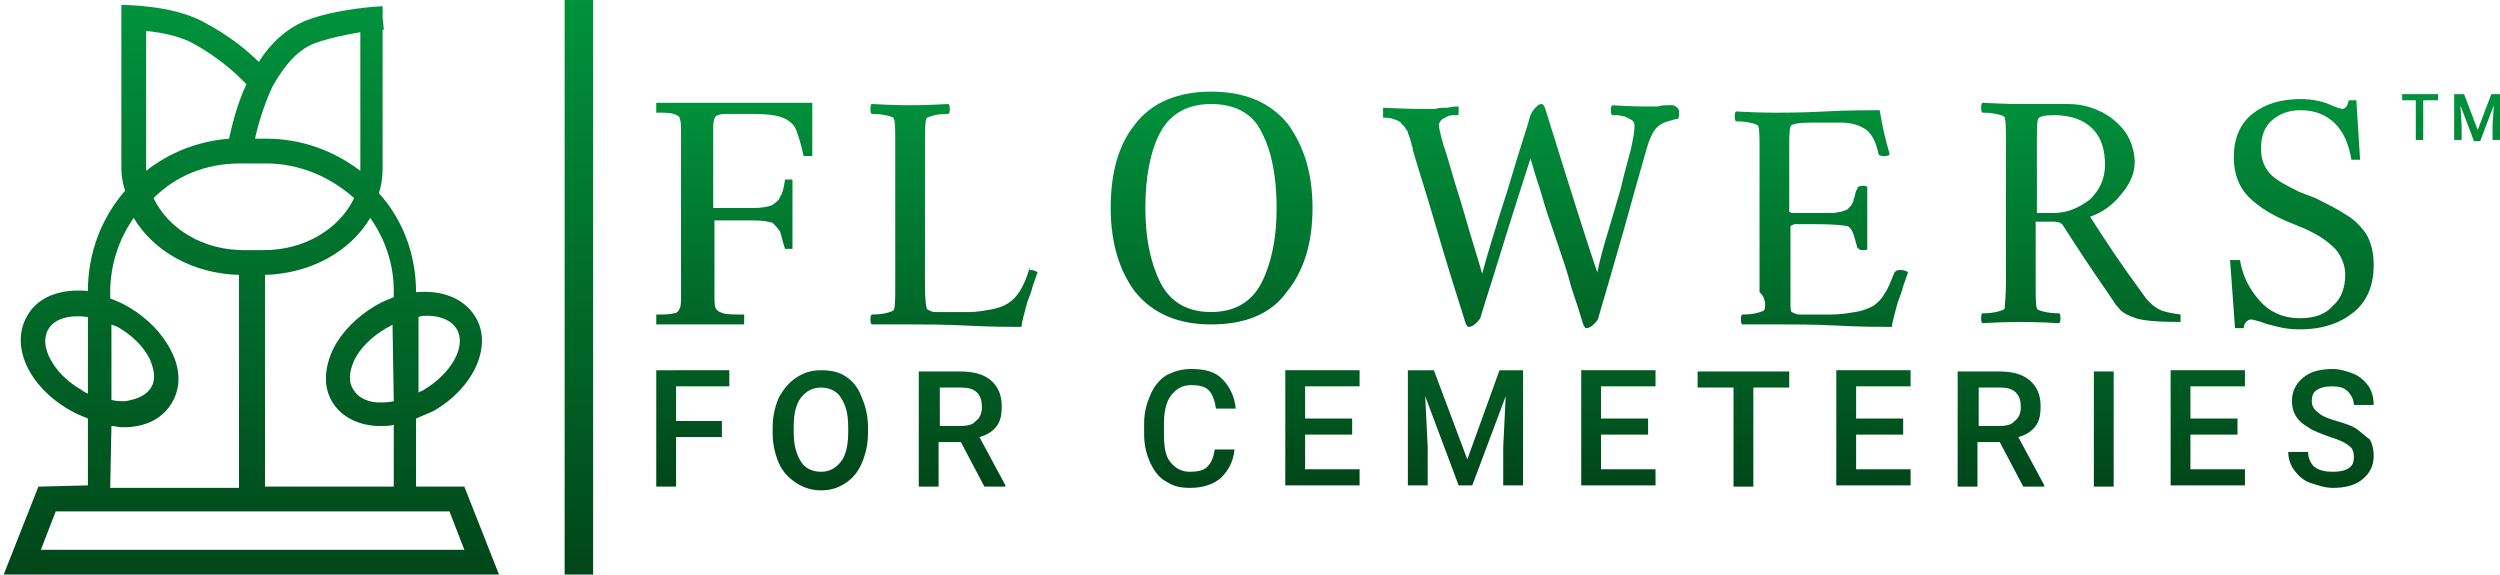 <?xml version="1.0" encoding="utf-8"?>
<!-- Generator: Adobe Illustrator 22.1.0, SVG Export Plug-In . SVG Version: 6.00 Build 0)  -->
<svg version="1.1" id="Слой_1" xmlns="http://www.w3.org/2000/svg" xmlns:xlink="http://www.w3.org/1999/xlink" x="0px" y="0px"
	 viewBox="0 0 201.9 46.4" style="enable-background:new 0 0 201.9 46.4;" xml:space="preserve">
<style type="text/css">
	.st0{fill:url(#SVGID_1_);}
	.st1{fill:url(#SVGID_2_);}
	.st2{fill:url(#SVGID_3_);}
</style>
<linearGradient id="SVGID_1_" gradientUnits="userSpaceOnUse" x1="46.75" y1="718.8" x2="46.75" y2="765.2" gradientTransform="matrix(1 0 0 1 0 -718.8)">
	<stop  offset="0" style="stop-color:#00923C"/>
	<stop  offset="1" style="stop-color:#004619"/>
</linearGradient>
<rect x="45.6" class="st0" width="2.3" height="46.4"/>
<g>
	<g>
		
			<linearGradient id="SVGID_2_" gradientUnits="userSpaceOnUse" x1="127.45" y1="726.264" x2="127.45" y2="758.244" gradientTransform="matrix(1 0 0 1 0 -718.8)">
			<stop  offset="0" style="stop-color:#00923C"/>
			<stop  offset="1" style="stop-color:#004619"/>
		</linearGradient>
		<path class="st1" d="M53,39.3h1.6v-4h3.7V34h-3.7v-2.8h4.3v-1.3H53V39.3L53,39.3z M68.3,30.4c-0.6-0.4-1.3-0.5-2-0.5
			c-0.8,0-1.4,0.2-2,0.6s-1,0.9-1.4,1.6c-0.3,0.7-0.5,1.5-0.5,2.4V35c0,0.9,0.2,1.7,0.5,2.4s0.8,1.2,1.4,1.6c0.6,0.4,1.3,0.6,2,0.6
			c0.8,0,1.4-0.2,2-0.6s1-0.9,1.3-1.6s0.5-1.5,0.5-2.4v-0.5c0-0.9-0.2-1.7-0.5-2.4C69.3,31.3,68.9,30.8,68.3,30.4z M68.5,34.9
			c0,1.1-0.2,1.9-0.6,2.4s-0.9,0.8-1.6,0.8s-1.3-0.3-1.6-0.8c-0.4-0.6-0.6-1.4-0.6-2.4v-0.5c0-1,0.2-1.8,0.6-2.3s0.9-0.8,1.6-0.8
			s1.3,0.3,1.6,0.8c0.4,0.6,0.6,1.3,0.6,2.4V34.9z M80.5,34.4c0.3-0.4,0.4-0.9,0.4-1.6c0-0.9-0.3-1.6-0.9-2.1S78.6,30,77.5,30h-3.3
			v9.3h1.6v-3.6h1.8l1.9,3.6h1.7v-0.1l-2.1-3.9C79.8,35.1,80.2,34.8,80.5,34.4z M77.6,34.4h-1.7v-3.1h1.7c0.6,0,1,0.1,1.3,0.4
			s0.4,0.7,0.4,1.2s-0.2,0.9-0.5,1.1C78.6,34.3,78.1,34.4,77.6,34.4z M83.1,21.8c-0.4,1.3-0.9,2.2-1.7,2.7c-0.3,0.2-0.8,0.4-1.4,0.5
			s-1.1,0.2-1.7,0.2h-1.5c-0.6,0-1.1,0-1.3,0c-0.2,0-0.4-0.1-0.6-0.2c-0.1-0.1-0.2-0.7-0.2-1.9V11.6c0-1,0-1.6,0.1-2
			c0-0.1,0.3-0.2,0.7-0.3s0.8-0.1,1.1-0.1c0.1-0.1,0.1-0.2,0.1-0.4s0-0.3-0.1-0.4c-1.8,0.1-2.8,0.1-3.1,0.1c-0.3,0-1.3,0-3.1-0.1
			c-0.1,0.1-0.1,0.2-0.1,0.4s0,0.3,0.1,0.4c0.3,0,0.6,0,1.1,0.1s0.7,0.2,0.7,0.3c0.1,0.3,0.1,0.9,0.1,2V23c0,1,0,1.7-0.1,2
			c0,0.1-0.3,0.2-0.7,0.3c-0.5,0.1-0.8,0.1-1.1,0.1c-0.1,0.1-0.1,0.2-0.1,0.4c0,0.2,0,0.3,0.1,0.4c0.3,0,0.8,0,1.5,0s1.2,0,1.6,0
			c1.2,0,2.8,0,4.7,0.1s3.4,0.1,4.3,0.1c0-0.3,0.1-0.6,0.2-1s0.2-0.8,0.3-1.1c0.1-0.3,0.3-0.7,0.4-1.2c0.2-0.5,0.3-0.9,0.4-1.1
			C83.7,21.9,83.5,21.8,83.1,21.8C83.3,21.6,83.1,21.6,83.1,21.8z M134.7,8.5c-0.3,0-0.5,0-0.8,0.1c-0.2,0-0.6,0-0.9,0
			s-1.2,0-2.8-0.1c-0.1,0.1-0.1,0.2-0.1,0.4s0,0.3,0.1,0.4c0.1,0,0.2,0,0.4,0s0.4,0.1,0.6,0.1c0.2,0.1,0.4,0.2,0.6,0.3
			c0.2,0.2,0.2,0.3,0.2,0.5c0,0.4-0.1,1-0.3,1.9c-0.3,1.1-0.6,2.2-0.8,3.1c-0.3,1-0.6,2.1-1,3.4S129.2,21,129,22
			c-0.5-1.4-1.9-5.8-4.2-13.2c-0.1-0.3-0.2-0.4-0.3-0.4c-0.2,0-0.3,0.1-0.5,0.3s-0.3,0.4-0.4,0.6c-0.2,0.8-0.9,2.8-1.8,5.9
			c-1,3.1-1.7,5.4-2.1,6.9c-0.3-1.1-0.9-2.9-1.6-5.4c-0.8-2.5-1.2-4.1-1.5-4.9c-0.3-1-0.4-1.6-0.4-1.7s0.1-0.3,0.2-0.4
			c0.1-0.1,0.3-0.2,0.5-0.3s0.4-0.1,0.5-0.1s0.3,0,0.3,0c0.1,0,0.1-0.1,0.1-0.3s0-0.4,0-0.4c-0.2,0-0.5,0-0.9,0.1
			c-0.4,0-0.7,0-1,0.1c-0.3,0-0.6,0-1,0c-0.1,0-1.2,0-3.2-0.1c0,0,0,0.2,0,0.4s0,0.4,0,0.4c0.2,0,0.5,0,0.8,0.1s0.6,0.2,0.7,0.4
			c0.1,0.1,0.1,0.1,0.2,0.2c0.1,0.1,0.1,0.2,0.2,0.3s0.1,0.2,0.1,0.2c0,0.1,0.1,0.2,0.1,0.3c0.1,0.2,0.1,0.3,0.1,0.3
			c0,0.1,0.1,0.2,0.1,0.4c0.1,0.2,0.1,0.3,0.1,0.4c0.3,1.1,1,3.2,1.9,6.3s1.7,5.6,2.3,7.5c0,0.1,0.1,0.2,0.1,0.3
			c0.1,0.1,0.1,0.2,0.2,0.2c0.2,0,0.4-0.1,0.6-0.3c0.2-0.2,0.4-0.4,0.4-0.6c0.5-1.6,1.2-3.8,2-6.4s1.5-4.7,2-6.3c0,0,0.1,0.3,0.3,1
			c0.2,0.7,0.5,1.5,0.8,2.6c0.3,1,0.7,2.1,1.1,3.3c0.4,1.2,0.8,2.3,1.1,3.5c0.4,1.2,0.7,2.1,0.9,2.8c0,0.1,0.1,0.2,0.1,0.3
			c0.1,0.1,0.1,0.2,0.2,0.2c0.2,0,0.4-0.1,0.6-0.3c0.2-0.2,0.4-0.4,0.4-0.6c0.5-1.7,1.2-4.1,2-6.9c0.8-2.9,1.4-5,1.8-6.4
			c0.3-1.1,0.6-1.7,0.9-2c0.2-0.2,0.5-0.4,0.9-0.5s0.6-0.2,0.8-0.2c0,0,0.1-0.1,0.1-0.3s0-0.4,0-0.4C135.3,8.4,135,8.5,134.7,8.5z
			 M142.5,25c0,0.1-0.3,0.2-0.7,0.3c-0.5,0.1-0.8,0.1-1.1,0.1c-0.1,0.1-0.1,0.2-0.1,0.4c0,0.2,0,0.3,0.1,0.4c0.3,0,0.8,0,1.5,0
			s1.2,0,1.6,0c1.2,0,2.8,0,4.7,0.1s3.4,0.1,4.3,0.1c0-0.3,0.1-0.6,0.2-1s0.2-0.8,0.3-1.1c0.1-0.3,0.3-0.7,0.4-1.2
			c0.2-0.5,0.3-0.9,0.4-1.1c-0.1-0.1-0.3-0.2-0.7-0.2c-0.2,0-0.3,0.1-0.4,0.2c-0.3,0.7-0.5,1.3-0.8,1.7c-0.2,0.4-0.5,0.7-0.9,1
			c-0.4,0.2-0.8,0.4-1.5,0.5c-0.6,0.1-1.2,0.2-1.9,0.2h-1.3c-0.6,0-1.1,0-1.3,0s-0.4-0.1-0.6-0.2c-0.1-0.1-0.1-0.3-0.1-0.7
			c0-0.4,0-0.8,0-1.1v-5.1c0,0,0-0.1,0.1-0.1s0.1-0.1,0.3-0.1c0.1,0,0.2,0,0.3,0s0.2,0,0.4,0s0.3,0,0.4,0h0.4c1.6,0,2.6,0.1,2.8,0.2
			c0.1,0.1,0.2,0.2,0.3,0.4c0.1,0.2,0.2,0.6,0.4,1.3c0.1,0.1,0.2,0.2,0.4,0.2s0.4,0,0.4-0.1v-5c-0.1-0.1-0.2-0.1-0.4-0.1
			s-0.4,0.1-0.4,0.2c0,0.1,0,0.1-0.1,0.2c-0.1,0.3-0.1,0.5-0.2,0.7c0,0.2-0.1,0.3-0.2,0.5c-0.1,0.1-0.2,0.2-0.3,0.3
			c-0.1,0.1-0.3,0.1-0.5,0.2c-0.2,0-0.4,0.1-0.7,0.1c-0.2,0-0.6,0-1,0h-1.4c-0.3,0-0.6,0-0.8,0s-0.3-0.1-0.3-0.1v-5
			c0-0.9,0-1.6,0.1-1.9c0.1-0.2,0.7-0.3,1.8-0.3h2.3c0.8,0,1.4,0.2,1.9,0.5s0.9,1,1.1,2c0,0.1,0.1,0.2,0.4,0.2c0.2,0,0.4,0,0.5-0.1
			c0-0.2-0.2-0.7-0.4-1.6c-0.2-0.8-0.3-1.5-0.4-2c-1,0-2.5,0-4.4,0.1s-3.3,0.1-4.1,0.1c-0.3,0-1.3,0-3.1-0.1
			c-0.1,0.1-0.1,0.2-0.1,0.4s0,0.3,0.1,0.4c0.3,0,0.6,0,1.1,0.1s0.7,0.2,0.7,0.3c0.1,0.3,0.1,0.9,0.1,2v11.4
			C142.6,24,142.6,24.7,142.5,25z M176.1,25.8c0-0.2,0-0.3,0-0.4c-0.7-0.1-1.3-0.2-1.7-0.4c-0.4-0.2-0.9-0.6-1.3-1.2
			c-1.7-2.3-3.1-4.4-4.3-6.3c0.9-0.3,1.8-0.9,2.5-1.8c0.7-0.8,1.1-1.7,1.1-2.6c0-0.7-0.2-1.4-0.5-2s-0.8-1.1-1.3-1.5
			s-1.1-0.7-1.7-0.9s-1.2-0.3-1.9-0.3c-0.6,0-1.3,0-2.1,0s-1.4,0-1.7,0s-1.3,0-3.1-0.1C160,8.4,160,8.5,160,8.7s0,0.3,0.1,0.4
			c0.3,0,0.6,0,1.1,0.1s0.7,0.2,0.7,0.3c0.1,0.3,0.1,0.9,0.1,2v11.4c0,1.1-0.1,1.7-0.1,2c0,0.1-0.3,0.2-0.7,0.3
			c-0.5,0.1-0.8,0.1-1.1,0.1c-0.1,0.1-0.1,0.2-0.1,0.4c0,0.2,0,0.3,0.1,0.4c1.8-0.1,2.8-0.1,3.1-0.1s1.3,0,3.1,0.1
			c0.1-0.1,0.1-0.2,0.1-0.4c0-0.2,0-0.3-0.1-0.4c-0.3,0-0.6,0-1.1-0.1s-0.7-0.2-0.7-0.3c-0.1-0.3-0.1-0.9-0.1-2v-5h1.4
			c0.4,0,0.7,0.1,0.8,0.3c0.8,1.2,1.6,2.5,2.5,3.8s1.5,2.2,1.7,2.5c0.1,0.2,0.3,0.3,0.4,0.5c0.3,0.3,0.7,0.5,1.3,0.7
			s1.8,0.3,3.5,0.3C176.1,26.1,176.1,26,176.1,25.8z M165.9,17.2h-1.4v-5.6c0-1.1,0-1.8,0.1-2s0.5-0.3,1.3-0.3
			c1.4,0,2.4,0.4,3.1,1.1c0.7,0.7,1,1.7,1,2.9c0,1.1-0.4,2-1.2,2.8C167.9,16.8,166.9,17.2,165.9,17.2z M63,18.7
			c0.1,0.3,0.2,0.8,0.4,1.4H64v-5.6h-0.6c-0.1,0.7-0.2,1.1-0.4,1.4c-0.1,0.3-0.4,0.5-0.7,0.7c-0.3,0.1-0.8,0.2-1.5,0.2h-3.2v-6.6
			c0-0.4,0.1-0.7,0.2-0.8c0.1-0.1,0.4-0.2,0.8-0.2h2.3c1,0,1.8,0.1,2.3,0.3s0.9,0.5,1.1,1s0.4,1.2,0.6,2.1h0.7V8.3H53v0.8
			c0.7,0,1.1,0,1.4,0.1c0.3,0.1,0.5,0.2,0.5,0.4C55,9.8,55,10.2,55,10.7v13.1c0,0.5,0,0.9-0.1,1.1s-0.2,0.4-0.5,0.4
			c-0.3,0.1-0.8,0.1-1.4,0.1v0.8h7.1v-0.8c-0.8,0-1.4,0-1.7-0.1s-0.5-0.2-0.6-0.4c-0.1-0.2-0.1-0.6-0.1-1.1v-6h3.2
			c0.7,0,1.2,0.1,1.5,0.2C62.6,18.2,62.8,18.4,63,18.7z M106,16.8c0-2.8-0.7-5-2-6.8c-1.4-1.7-3.4-2.6-6.2-2.6
			c-2.7,0-4.8,0.9-6.1,2.6c-1.4,1.7-2,4-2,6.8s0.7,5.1,2,6.8c1.4,1.7,3.4,2.6,6.1,2.6s4.8-0.8,6.1-2.6C105.3,21.9,106,19.6,106,16.8
			z M101.9,22.8c-0.8,1.6-2.2,2.4-4.1,2.4s-3.3-0.8-4.1-2.4c-0.8-1.6-1.2-3.6-1.2-6c0-2.5,0.4-4.6,1.2-6.1c0.8-1.5,2.2-2.3,4.1-2.3
			c2,0,3.4,0.8,4.1,2.3c0.8,1.5,1.2,3.6,1.2,6.1C103.1,19.2,102.7,21.2,101.9,22.8z M189.4,17.3c-0.6-0.4-1.4-0.8-2.4-1.3l-1.3-0.5
			c-1-0.5-1.8-0.9-2.3-1.4s-0.8-1.2-0.8-2.1c0-1,0.3-1.8,0.9-2.3s1.3-0.8,2.3-0.8c1.2,0,2.1,0.4,2.8,1.1c0.7,0.7,1.1,1.7,1.3,2.9
			h0.7l-0.3-4.8h-0.6c-0.1,0.2-0.1,0.4-0.2,0.5s-0.2,0.2-0.3,0.2s-0.4-0.1-0.7-0.2c-0.8-0.4-1.7-0.6-2.7-0.6c-1.6,0-2.9,0.4-3.9,1.2
			s-1.5,2-1.5,3.5c0,1.3,0.4,2.4,1.2,3.2s1.9,1.5,3.4,2.1l1.2,0.5c1.1,0.5,1.8,1,2.4,1.6c0.5,0.6,0.8,1.3,0.8,2.1c0,1-0.3,1.9-1,2.5
			c-0.6,0.7-1.5,1-2.7,1c-1.3,0-2.4-0.5-3.2-1.4s-1.4-2-1.6-3.3h-0.8l0.4,5.5h0.7c0-0.2,0.1-0.4,0.2-0.5s0.2-0.2,0.4-0.2
			s0.4,0.1,0.8,0.2c0.5,0.2,1,0.3,1.4,0.4s1,0.2,1.7,0.2c1.9,0,3.3-0.5,4.4-1.4s1.6-2.2,1.6-3.8c0-1-0.2-1.8-0.6-2.5
			C190.6,18.2,190.1,17.7,189.4,17.3z M194,8.1h1.1v3.2h0.6V8.1h1.2V7.6H194V8.1L194,8.1z M201.2,7.6l-1.1,2.9L199,7.6h-0.8v3.7h0.6
			v-1.2l-0.1-1.6l1.1,2.9h0.5l1.1-2.9l-0.1,1.6v1.2h0.6V7.6H201.2z M94.6,31.9c0.4-0.5,0.9-0.8,1.6-0.8c0.6,0,1.1,0.1,1.4,0.4
			s0.5,0.8,0.6,1.5h1.6c-0.1-1-0.5-1.8-1.1-2.4s-1.4-0.8-2.5-0.8c-0.8,0-1.4,0.2-2,0.5c-0.6,0.4-1,0.9-1.3,1.6s-0.5,1.4-0.5,2.3v0.9
			c0,0.9,0.2,1.6,0.5,2.3c0.3,0.6,0.7,1.2,1.3,1.5c0.6,0.4,1.2,0.5,1.9,0.5c1.1,0,1.9-0.3,2.5-0.8c0.6-0.6,1-1.3,1.1-2.3h-1.6
			c-0.1,0.7-0.3,1.1-0.6,1.4c-0.3,0.3-0.8,0.4-1.4,0.4c-0.7,0-1.2-0.3-1.6-0.8S94,36,94,35v-0.8C94,33.2,94.2,32.4,94.6,31.9z
			 M105.4,35.1h3.8v-1.3h-3.8v-2.6h4.4v-1.3h-6v9.3h6v-1.3h-4.4V35.1z M118.5,37.1l-2.7-7.2h-2.1v9.3h1.6v-3.1l-0.2-4.1l2.7,7.2h1.1
			l2.7-7.2l-0.2,4.1v3.1h1.6v-9.3h-1.9L118.5,37.1z M129.3,35.1h3.8v-1.3h-3.8v-2.6h4.4v-1.3h-6v9.3h6v-1.3h-4.4V35.1z M137.1,31.3
			h2.9v8h1.6v-8h2.9V30h-7.4V31.3z M149.9,35.1h3.8v-1.3h-3.8v-2.6h4.4v-1.3h-6v9.3h6v-1.3h-4.4V35.1z M164.4,34.4
			c0.3-0.4,0.4-0.9,0.4-1.6c0-0.9-0.3-1.6-0.9-2.1s-1.4-0.7-2.5-0.7h-3.3v9.3h1.6v-3.6h1.8l1.9,3.6h1.7v-0.1l-2.1-3.9
			C163.7,35.1,164.1,34.8,164.4,34.4z M161.5,34.4h-1.7v-3.1h1.7c0.6,0,1,0.1,1.3,0.4s0.4,0.7,0.4,1.2s-0.2,0.9-0.5,1.1
			C162.5,34.3,162,34.4,161.5,34.4z M169.1,39.3h1.6V30h-1.6V39.3z M176.9,35.1h3.8v-1.3h-3.8v-2.6h4.4v-1.3h-6v9.3h6v-1.3h-4.4
			V35.1z M190.4,34.7c-0.4-0.3-1-0.5-1.7-0.7s-1.2-0.4-1.5-0.7c-0.3-0.2-0.5-0.5-0.5-0.9s0.1-0.7,0.4-0.9c0.3-0.2,0.7-0.3,1.2-0.3
			c0.6,0,1,0.1,1.3,0.4s0.5,0.7,0.5,1.1h1.6c0-0.5-0.1-1-0.4-1.5c-0.3-0.4-0.7-0.8-1.2-1s-1.1-0.4-1.7-0.4c-1,0-1.8,0.2-2.4,0.7
			s-0.9,1.1-0.9,1.9c0,0.9,0.4,1.6,1.3,2.1c0.4,0.3,1,0.5,1.8,0.8c0.7,0.2,1.3,0.5,1.5,0.7c0.3,0.2,0.4,0.5,0.4,0.9
			s-0.1,0.7-0.4,0.9c-0.3,0.2-0.7,0.3-1.3,0.3s-1.1-0.1-1.5-0.4c-0.3-0.3-0.5-0.7-0.5-1.2h-1.6c0,0.6,0.2,1.1,0.5,1.5s0.7,0.8,1.3,1
			s1.2,0.4,1.8,0.4c1,0,1.8-0.2,2.4-0.7s0.9-1.1,0.9-1.9c0-0.5-0.1-0.9-0.3-1.3C191.1,35.3,190.8,35,190.4,34.7z"/>
	</g>
</g>
<g>
	<g>
		
			<linearGradient id="SVGID_3_" gradientUnits="userSpaceOnUse" x1="20.3" y1="719.2" x2="20.3" y2="765.2" gradientTransform="matrix(1 0 0 1 0 -718.8)">
			<stop  offset="0" style="stop-color:#00923C"/>
			<stop  offset="1" style="stop-color:#004619"/>
		</linearGradient>
		<path class="st2" d="M3.1,39.3l-2.8,7.1h40l-2.8-7.1h-3.9v-5.5c0.5-0.2,0.9-0.4,1.4-0.6c3.3-1.9,4.8-5.3,3.4-7.6
			c-0.9-1.5-2.7-2.2-4.8-2l0,0c0-3.1-1.1-5.9-3-8c0.2-0.6,0.3-1.3,0.3-2V2.4H31l-0.1-1V1.3l0,0V0.5c-0.2,0-3.8,0.2-6.3,1.2
			c-1.4,0.6-2.7,1.7-3.7,3.3c-0.8-0.8-2.3-2.1-4.6-3.3C13.8,0.4,10,0.4,9.8,0.4v0.8l0,0v12.3c0,0.7,0.1,1.3,0.3,1.9
			c-1.9,2.2-3,5-3,8.1l0,0c-2.1-0.2-4,0.4-4.9,2c-1.4,2.4,0.1,5.7,3.4,7.6c0.5,0.3,1,0.5,1.5,0.7v5.4L3.1,39.3L3.1,39.3z M36.3,41.3
			l1.2,3.1H3.3l1.2-3.1h2.6l0,0h26.7l0,0H36.3z M34.5,25.5c1.1,0,2,0.4,2.4,1.1c0.8,1.4-0.5,3.6-2.7,4.9c-0.1,0.1-0.3,0.1-0.4,0.2
			v-6.1C34,25.5,34.3,25.5,34.5,25.5z M31.8,32.4c-0.4,0.1-0.8,0.1-1.2,0.1c-0.6,0-1.6-0.2-2.1-1.1c-0.5-0.8-0.1-1.8,0.1-2.3
			c0.5-1,1.4-1.9,2.6-2.6c0.2-0.1,0.4-0.2,0.5-0.3L31.8,32.4L31.8,32.4z M31.8,23.5V24c-0.5,0.2-1,0.4-1.5,0.7
			c-1.5,0.9-2.7,2.1-3.4,3.5c-0.7,1.5-0.8,3-0.1,4.2s2,1.9,3.6,2c0.2,0,0.3,0,0.5,0c0.3,0,0.6,0,0.9-0.1v5H21.4V22.2
			c3.7-0.1,6.9-1.9,8.5-4.6C31.1,19.3,31.8,21.3,31.8,23.5z M19.4,13.2h2.1c2.7,0,5.2,1.1,7.1,2.8c-1.2,2.5-4,4.2-7.3,4.2h-1.6
			c-3.3,0-6.1-1.7-7.3-4.2C14.2,14.2,16.6,13.2,19.4,13.2z M25.4,3.5c1.1-0.4,2.5-0.7,3.7-0.9v10.9c0,0.1,0,0.2,0,0.3
			c-2.1-1.6-4.7-2.6-7.6-2.6h-0.9c0.2-1,0.7-2.7,1.4-4.2C23,5.2,24.1,4,25.4,3.5z M19.9,6.8c-0.8,1.7-1.2,3.5-1.4,4.4
			c-2.5,0.2-4.8,1.1-6.7,2.6c0-0.1,0-0.2,0-0.3v-11c1.1,0.1,2.6,0.4,3.6,0.9C18,4.8,19.4,6.3,19.9,6.8z M6.6,31.5
			c-2.3-1.3-3.5-3.6-2.7-4.9c0.5-0.9,1.8-1.2,3.2-1v6.2C6.9,31.7,6.7,31.6,6.6,31.5z M9,26.2c0.2,0.1,0.3,0.1,0.5,0.2
			c1.2,0.7,2.1,1.6,2.6,2.6c0.2,0.5,0.6,1.5,0.1,2.3c-0.5,0.8-1.5,1-2.1,1.1c-0.4,0-0.7,0-1.1-0.1V26.2z M9,34.4
			c0.3,0,0.5,0.1,0.8,0.1c0.2,0,0.3,0,0.5,0c1.7-0.1,2.9-0.8,3.6-2c0.7-1.2,0.7-2.7-0.1-4.2c-0.7-1.4-1.9-2.6-3.4-3.5
			c-0.5-0.3-1-0.5-1.5-0.7v-0.5c0-2.2,0.7-4.3,1.9-6c1.6,2.7,4.8,4.5,8.5,4.6v17.2H8.9L9,34.4L9,34.4z"/>
	</g>
</g>
</svg>
